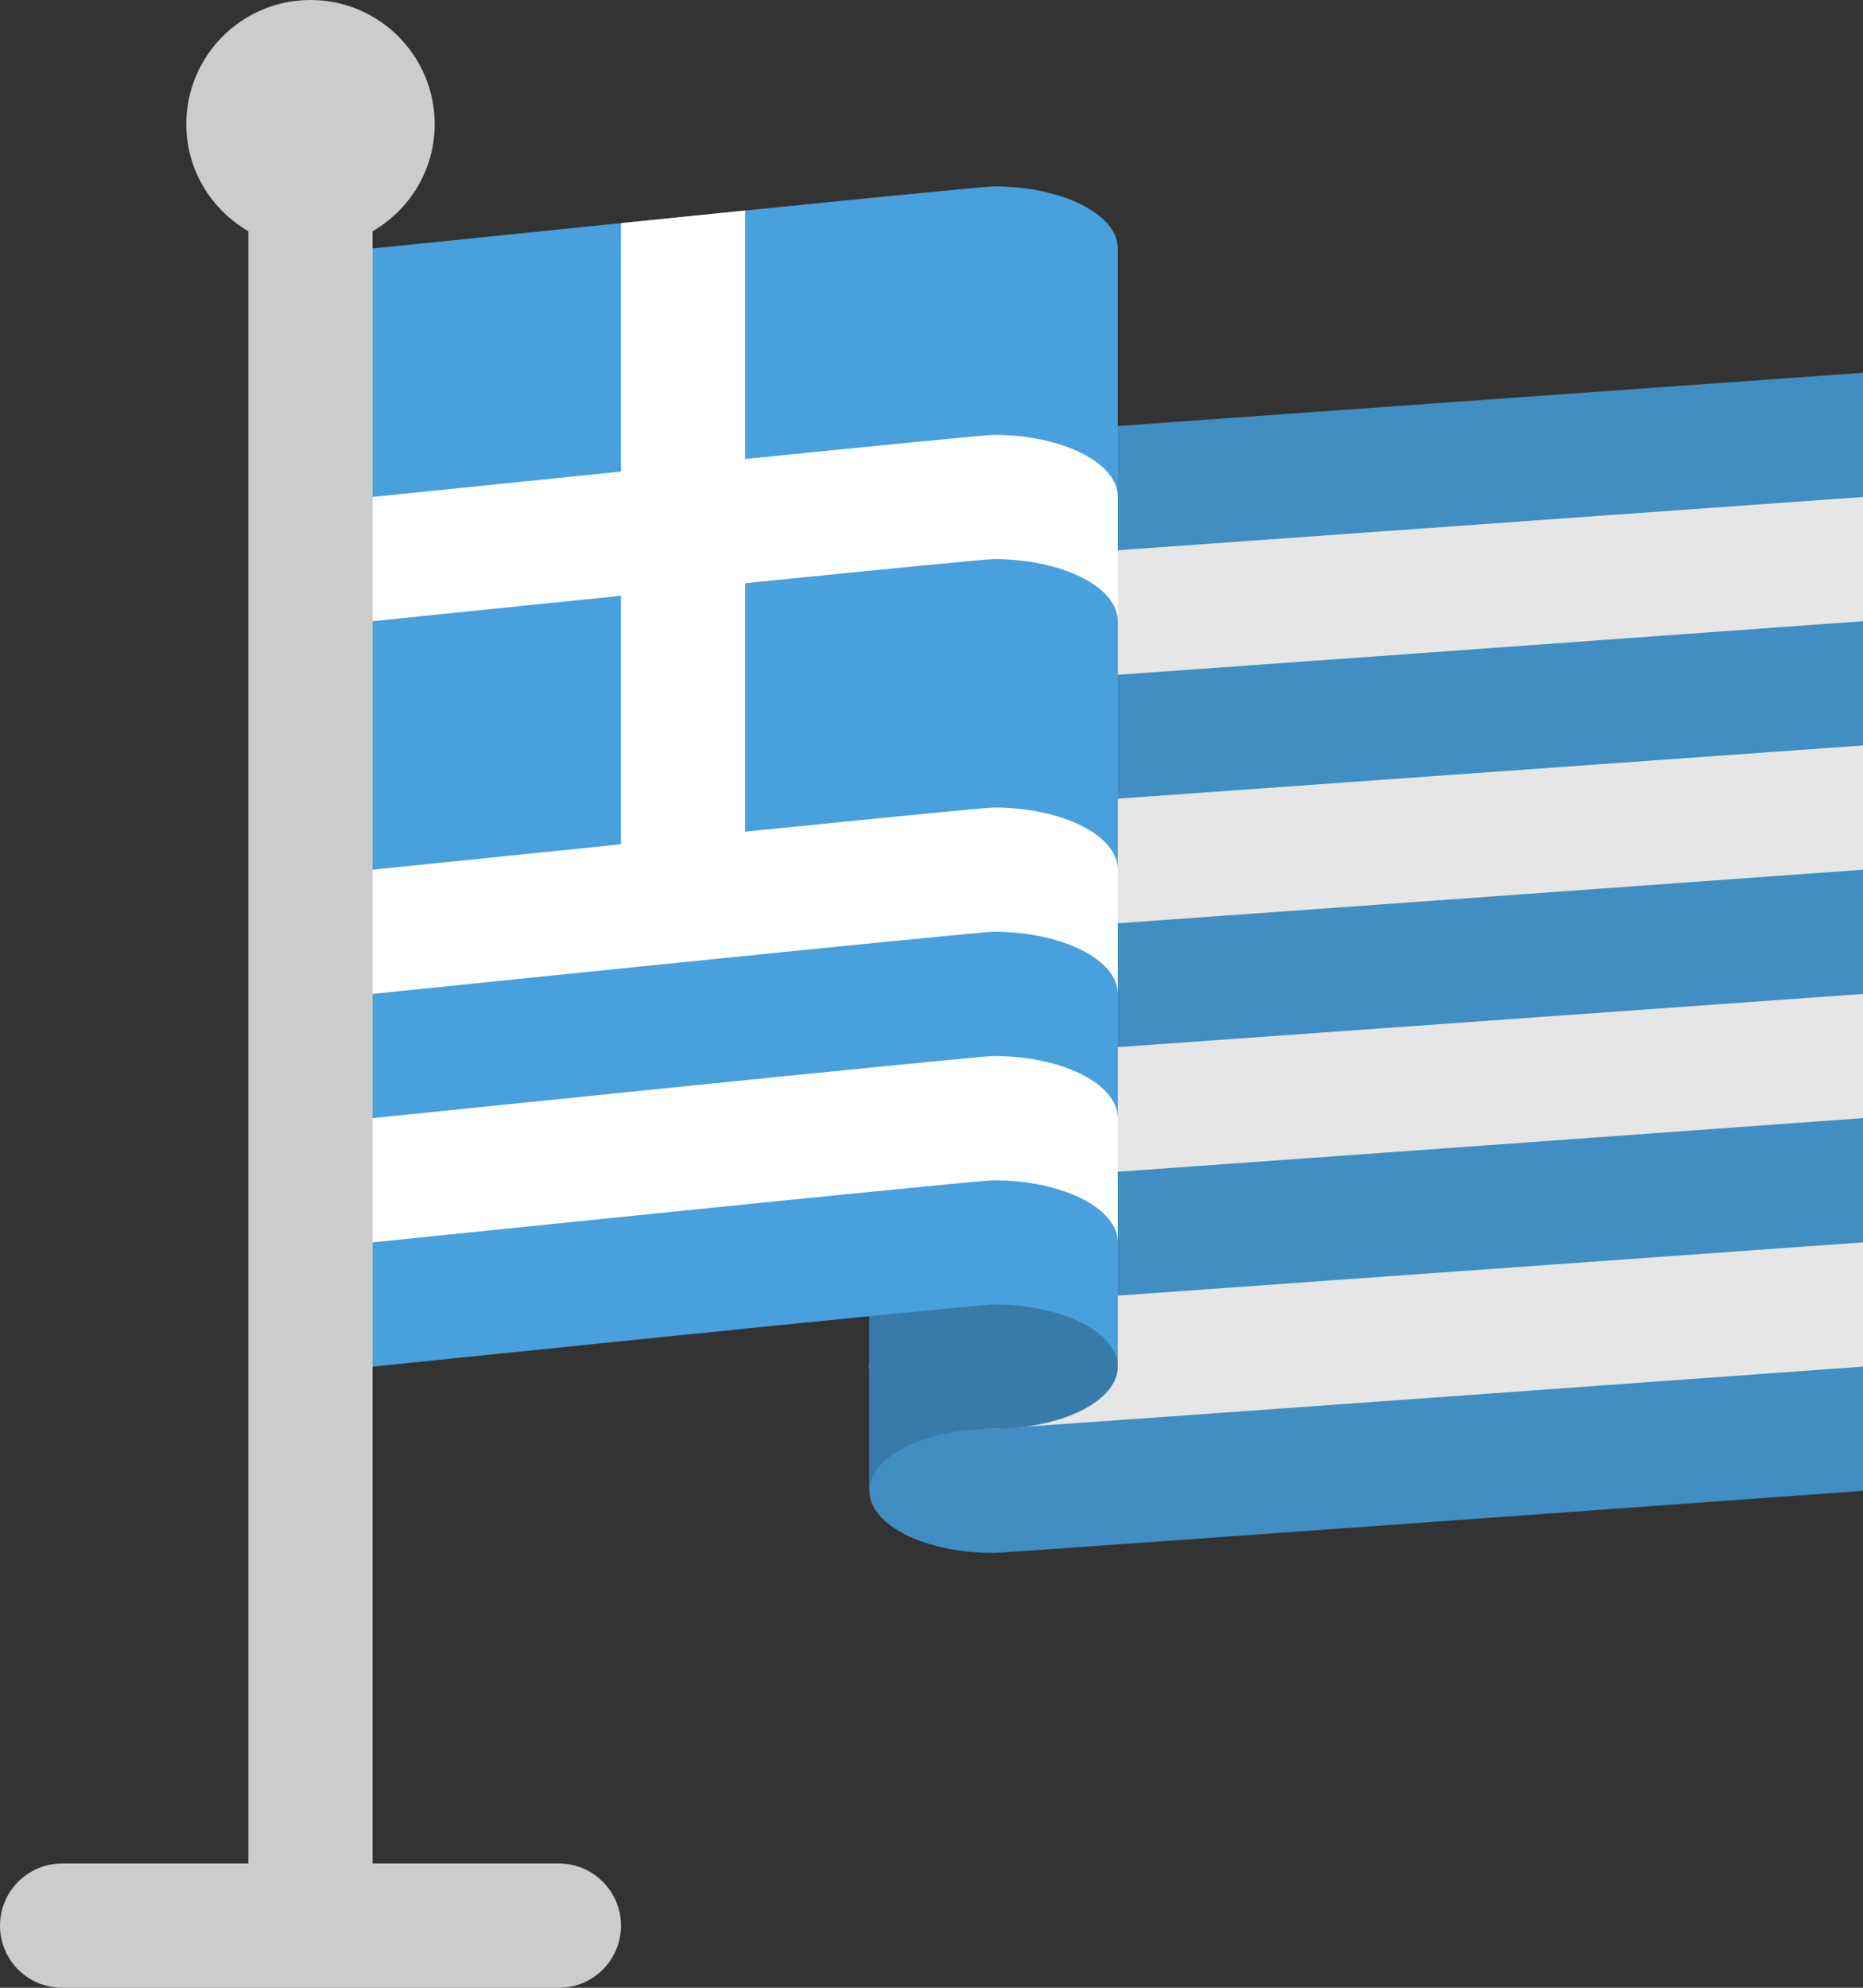 <?xml version="1.0" encoding="iso-8859-1"?>
<!-- Generator: Adobe Illustrator 16.0.0, SVG Export Plug-In . SVG Version: 6.00 Build 0)  -->
<!DOCTYPE svg PUBLIC "-//W3C//DTD SVG 1.1//EN" "http://www.w3.org/Graphics/SVG/1.1/DTD/svg11.dtd">
<svg version="1.1" id="Layer_1" xmlns="http://www.w3.org/2000/svg" xmlns:xlink="http://www.w3.org/1999/xlink" x="0px" y="0px"
	 width="60px" height="64.001px" viewBox="0 0 60 64.001" style="enable-background:new 0 0 60 64.001;" xml:space="preserve">
<rect x="0" y="0" width="60" height="64.001" fill="#333333" stroke="none"/>
<g id="Red_4_">
	<g>
		<path style="fill:#408EC2;" d="M32,14.001c-2.209,0-4,0.896-4,2.001v31.999c0,1.105,1.791,2,4,2c0.377,0,28-2,28-2V12.002
			L32,14.001z"/>
	</g>
</g>
<g id="Stripes_2_">
	<g>
		<path style="fill-rule:evenodd;clip-rule:evenodd;fill:#E6E6E6;" d="M28,44.001c0,1.105,1.791,2,4,2c0.377,0,28-2,28-2v-4l-28,2
			C29.791,42.001,28,42.896,28,44.001z M28,36.001c0,1.105,1.791,2.001,4,2.001c0.377,0,28-2.001,28-2.001v-3.999l-28,1.999
			C29.791,34.001,28,34.896,28,36.001z M28,28.002c0,1.104,1.791,1.999,4,1.999c0.377,0,28-1.999,28-1.999v-4.001l-28,2
			C29.791,26.001,28,26.896,28,28.002z M32,18.001c-2.209,0-4,0.895-4,2s1.791,2,4,2c0.377,0,28-2,28-2v-3.999L32,18.001z"/>
	</g>
</g>
<g id="Back_1_">
	<g>
		<path style="fill:#387BA8;" d="M28,36.001v8v4c0-1.104,1.791-2,4-2s4-0.896,4-2v-8H28z"/>
	</g>
</g>
<g id="Blue_2_">
	<g>
		<path style="fill:#48A0DC;" d="M32,6.001c-0.543,0-20,2-20,2v36.001c0,0,19.457-2.001,20-2.001c2.209,0,4,0.896,4,2.001V8.001
			C36,6.896,34.209,6.001,32,6.001z"/>
	</g>
</g>
<g id="Stripes_3_">
	<g>
		<path style="fill-rule:evenodd;clip-rule:evenodd;fill:#FFFFFF;" d="M32,34.001c-0.543,0-20,2-20,2v4c0,0,19.457-1.999,20-1.999
			c2.209,0,4,0.894,4,1.999v-4C36,34.896,34.209,34.001,32,34.001z M32,18.001c2.209,0,4,0.896,4,2.001v-4.001c0-1.105-1.791-2-4-2
			c-0.23,0-3.881,0.361-8,0.777v-8c-1.32,0.133-2.682,0.271-4,0.405v8c-4.252,0.432-8,0.817-8,0.817v4.001c0,0,3.748-0.386,8-0.818
			v8c-4.252,0.433-8,0.818-8,0.818v4c0,0,19.457-2.001,20-2.001c2.209,0,4,0.896,4,2.001v-4c0-1.106-1.791-2.001-4-2.001
			c-0.23,0-3.881,0.361-8,0.777v-8C28.119,18.362,31.77,18.001,32,18.001z"/>
	</g>
</g>
<g id="Pole_1_">
	<g>
		<path style="fill-rule:evenodd;clip-rule:evenodd;fill:#CCCCCC;" d="M18,60h-6V7.446c1.19-0.693,2-1.969,2-3.445
			C14,1.792,12.209,0,10,0C7.79,0,6,1.792,6,4.001c0,1.477,0.81,2.753,2,3.445V60H2c-1.105,0-2,0.896-2,2.001s0.895,2,2,2h16
			c1.104,0,2-0.896,2-2S19.104,60,18,60z"/>
	</g>
</g>
<g>
</g>
<g>
</g>
<g>
</g>
<g>
</g>
<g>
</g>
<g>
</g>
<g>
</g>
<g>
</g>
<g>
</g>
<g>
</g>
<g>
</g>
<g>
</g>
<g>
</g>
<g>
</g>
<g>
</g>
</svg>
